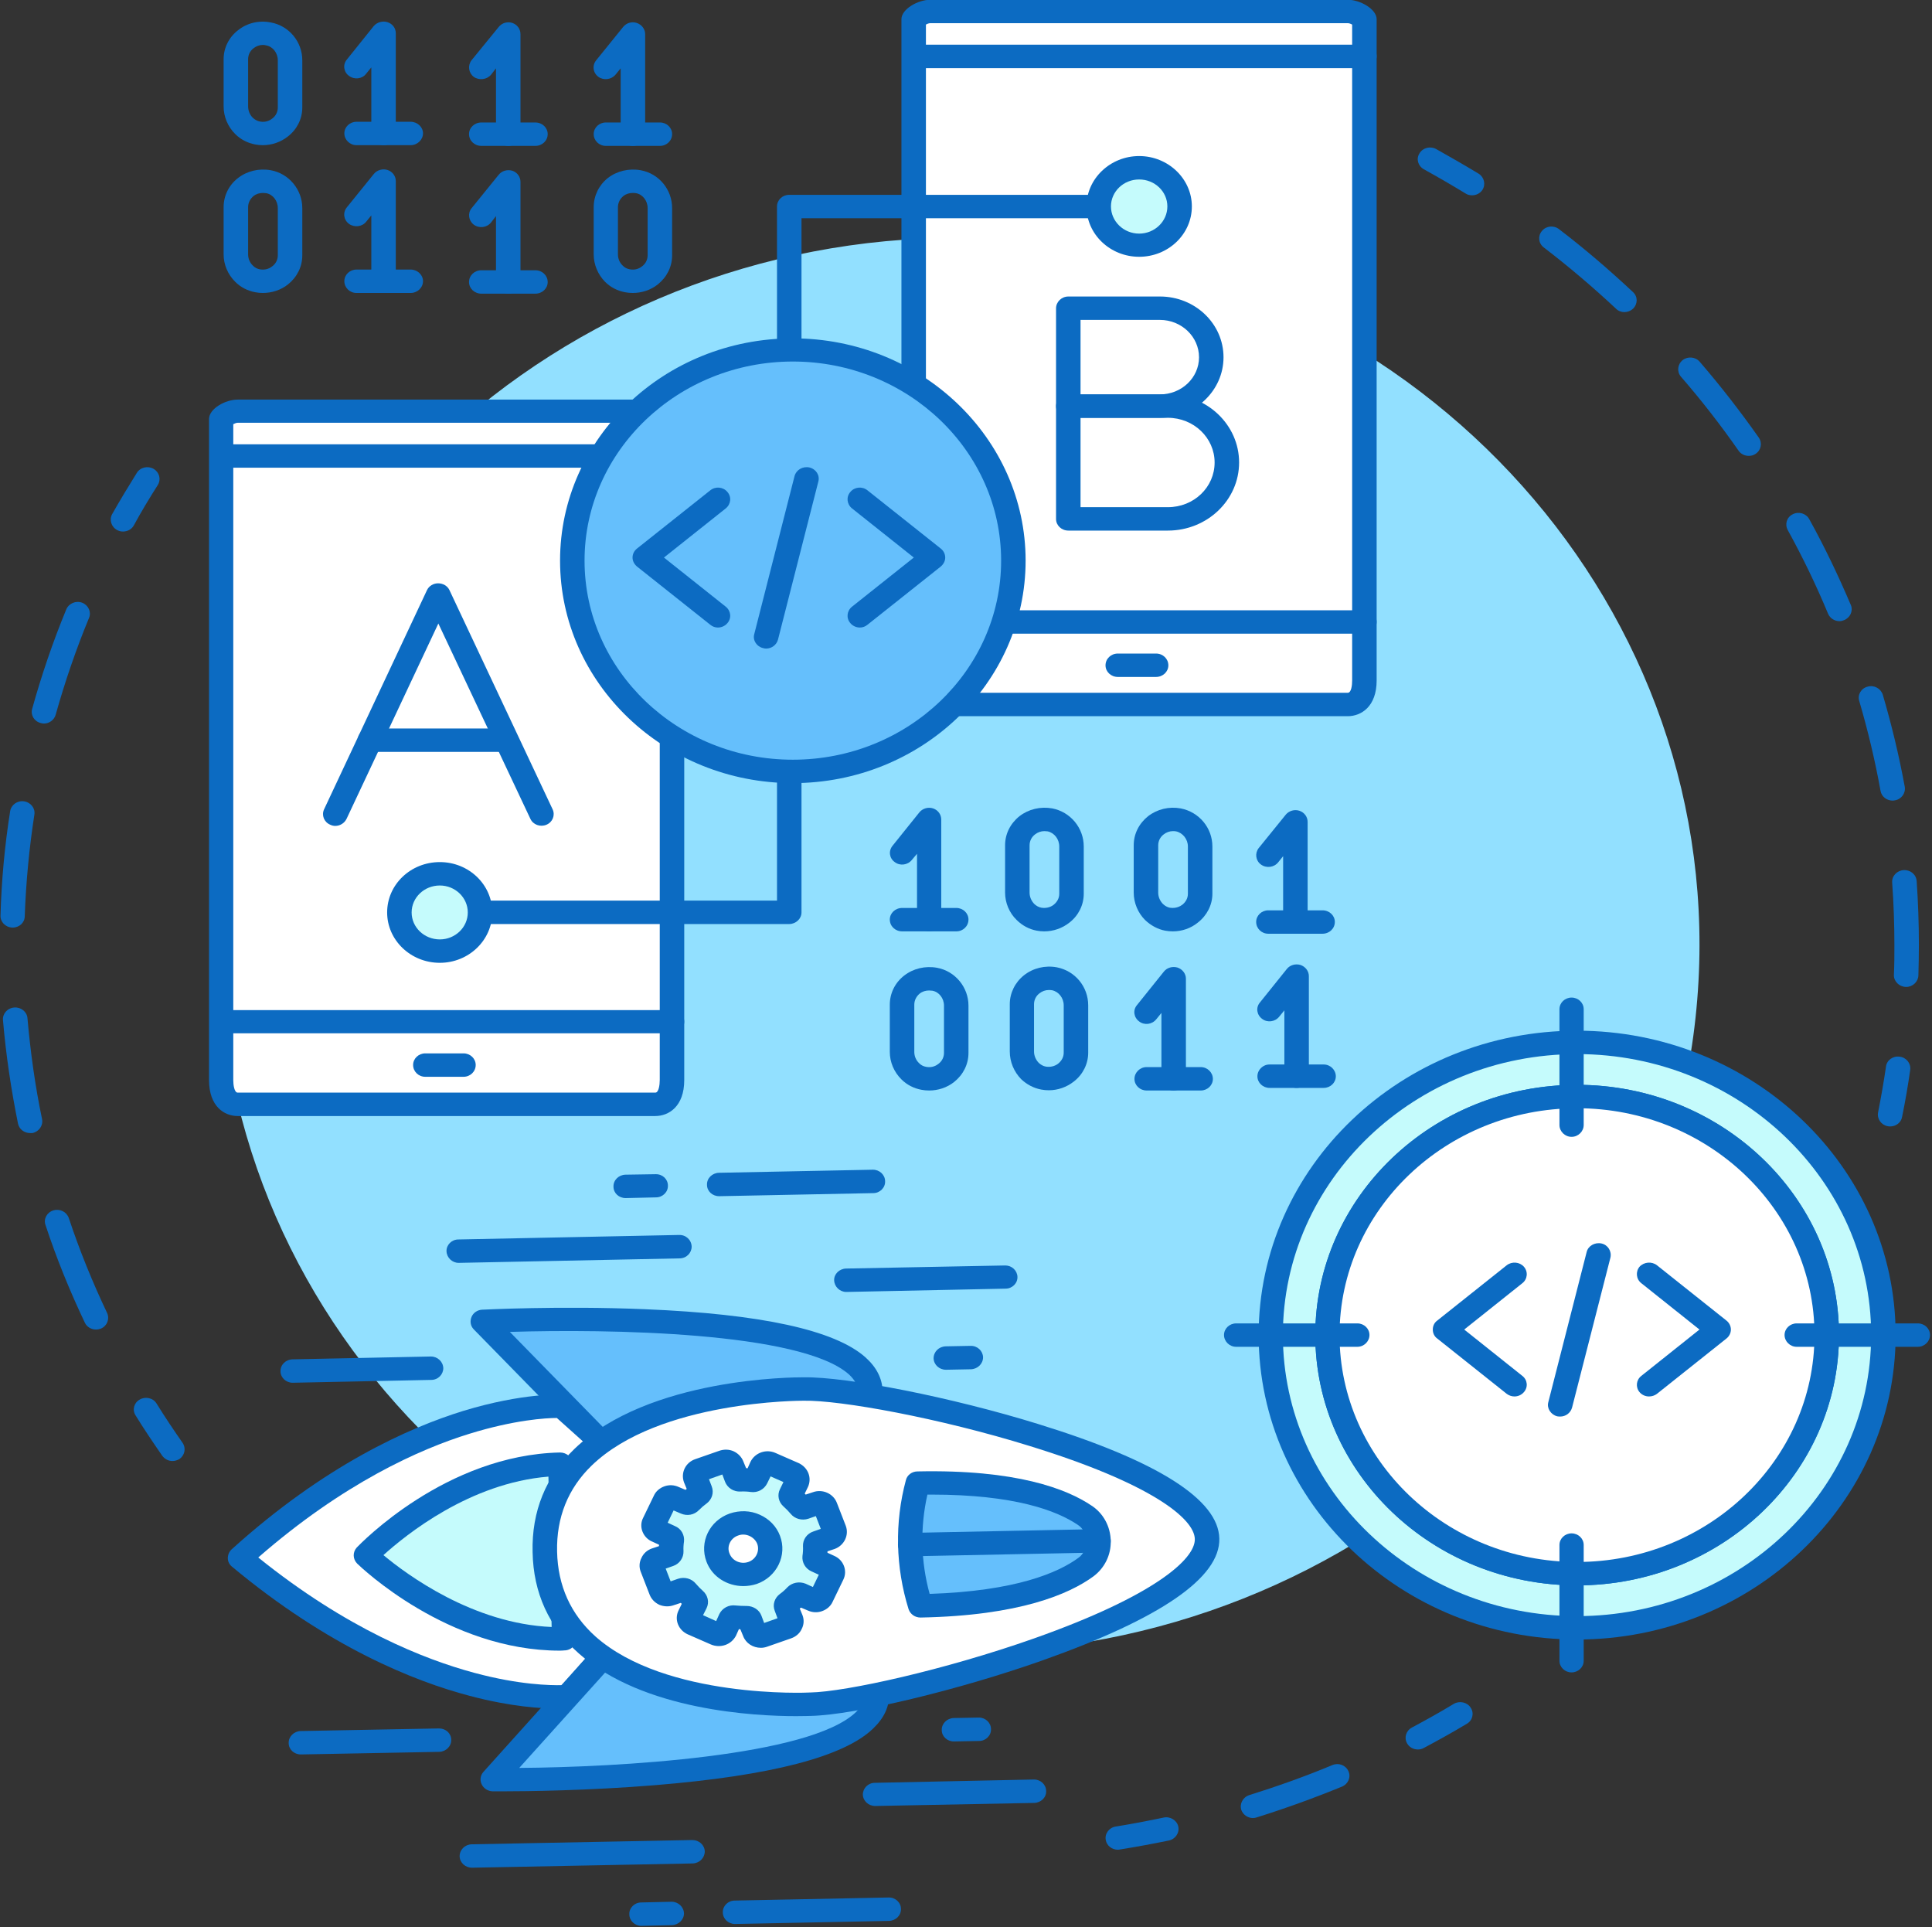 <svg width="721" height="719" viewBox="0 0 721 719" fill="none" xmlns="http://www.w3.org/2000/svg">
<rect x="0" y="0" width="721" height="719" fill="#333333" stroke="none"/>
<g clip-path="url(#clip0_303_907)">
<path d="M83.363 325.447C99.057 180.5 234.764 75.076 386.442 90.162C538.212 105.159 648.439 234.844 632.745 379.791C617.051 524.826 481.344 630.161 329.574 615.164C177.896 600.166 67.577 470.482 83.363 325.447V325.447Z" fill="#92E0FF"/>
<path d="M705.398 420.284C705.09 420.284 704.783 420.255 704.475 420.196C702.075 419.755 700.413 417.461 700.875 415.079C701.982 409.433 702.998 403.698 703.829 397.964C704.106 395.582 706.414 393.906 708.906 394.259C711.399 394.524 713.153 396.729 712.876 399.111C712.045 405.022 711.029 410.933 709.829 416.755C709.46 418.872 707.521 420.284 705.398 420.284V420.284Z" fill="#0C6BC2"/>
<path d="M711.399 368.234C711.337 368.234 711.276 368.234 711.214 368.234C708.722 368.146 706.691 366.116 706.783 363.734C706.968 360.029 706.968 356.324 706.968 352.619C706.968 344.855 706.691 337.004 706.137 329.328C705.952 326.858 707.891 324.829 710.383 324.653C712.876 324.476 715.091 326.241 715.276 328.711C715.83 336.651 716.107 344.679 716.107 352.619C716.107 356.412 716.015 360.206 715.922 363.999C715.83 366.293 713.799 368.234 711.399 368.234ZM706.321 298.716C704.106 298.716 702.167 297.216 701.798 295.099C699.767 283.806 697.09 272.602 693.858 261.575C693.12 259.281 694.505 256.811 696.997 256.193C699.398 255.488 701.89 256.899 702.629 259.193C705.952 270.485 708.722 282.042 710.845 293.599C711.214 295.981 709.552 298.275 707.06 298.628C706.814 298.686 706.567 298.716 706.321 298.716V298.716ZM686.473 231.756C684.627 231.756 682.965 230.697 682.226 229.021C677.795 218.347 672.718 207.848 667.179 197.791C665.979 195.586 666.809 192.939 669.025 191.88C671.241 190.733 674.01 191.527 675.21 193.733C680.934 204.055 686.104 214.906 690.72 225.757C691.643 227.963 690.443 230.521 688.135 231.403C687.581 231.638 687.027 231.756 686.473 231.756V231.756ZM652.593 170.09C651.115 170.09 649.638 169.384 648.807 168.149C642.161 158.621 634.96 149.358 627.298 140.536C625.728 138.683 626.005 135.948 627.944 134.36C629.882 132.861 632.744 133.125 634.314 134.978C642.161 144.065 649.546 153.592 656.378 163.297C657.762 165.326 657.208 168.061 655.085 169.384C654.347 169.913 653.423 170.09 652.593 170.09ZM606.157 116.451C605.049 116.451 603.849 116.01 603.018 115.128C594.432 107.1 585.385 99.425 576.061 92.279C574.123 90.779 573.846 88.044 575.415 86.192C576.984 84.251 579.846 83.986 581.785 85.486C591.386 92.808 600.618 100.748 609.388 108.953C611.234 110.629 611.234 113.364 609.48 115.128C608.557 116.01 607.357 116.451 606.157 116.451V116.451Z" fill="#0C6BC2"/>
<path d="M549.382 72.87C548.551 72.87 547.628 72.694 546.889 72.165C541.812 69.077 536.642 66.077 531.38 63.166C529.164 61.931 528.426 59.284 529.718 57.255C530.918 55.138 533.688 54.432 535.903 55.579C541.258 58.579 546.612 61.666 551.874 64.842C553.905 66.166 554.551 68.9 553.167 70.93C552.336 72.165 550.859 72.87 549.382 72.87V72.87Z" fill="#0C6BC2"/>
<path d="M417.183 690.151C414.967 690.151 413.029 688.652 412.659 686.534C412.198 684.152 413.952 681.859 416.352 681.506C422.353 680.535 428.353 679.388 434.262 678.153C436.662 677.624 439.155 679.124 439.709 681.418C440.262 683.799 438.693 686.181 436.2 686.711C430.2 687.946 424.015 689.093 417.922 690.063C417.675 690.122 417.429 690.151 417.183 690.151V690.151Z" fill="#0C6BC2"/>
<path d="M467.588 678.33C465.65 678.33 463.896 677.095 463.249 675.33C462.511 673.037 463.803 670.567 466.204 669.773C476.635 666.508 487.067 662.803 497.222 658.569C499.53 657.598 502.207 658.569 503.223 660.862C504.238 663.068 503.131 665.626 500.823 666.597C490.483 670.831 479.774 674.713 469.065 678.065C468.573 678.242 468.081 678.33 467.588 678.33Z" fill="#0C6BC2"/>
<path d="M529.165 652.746C527.503 652.746 525.933 651.952 525.103 650.452C523.902 648.335 524.733 645.688 526.949 644.542C532.211 641.718 537.473 638.807 542.551 635.719C544.674 634.484 547.536 635.102 548.828 637.131C550.213 639.16 549.567 641.895 547.443 643.13C542.181 646.306 536.735 649.305 531.288 652.217C530.642 652.57 529.903 652.746 529.165 652.746V652.746Z" fill="#0C6BC2"/>
<path d="M45.882 198.32C45.144 198.32 44.405 198.144 43.759 197.791C41.543 196.644 40.712 193.998 41.82 191.88C44.774 186.675 47.913 181.47 51.052 176.442C52.344 174.324 55.206 173.707 57.329 174.942C59.453 176.177 60.191 178.824 58.899 180.941C55.76 185.881 52.714 190.91 49.944 196.027C49.113 197.526 47.544 198.32 45.882 198.32V198.32Z" fill="#0C6BC2"/>
<path d="M35.82 496.066C34.066 496.066 32.404 495.095 31.666 493.507C26.034 481.686 21.049 469.423 16.987 457.072C16.156 454.778 17.541 452.308 19.941 451.602C22.341 450.897 24.834 452.132 25.665 454.425C29.635 466.423 34.527 478.421 39.974 489.89C40.99 492.096 39.974 494.742 37.666 495.713C37.051 495.948 36.435 496.066 35.82 496.066V496.066ZM11.263 422.754C9.048 422.754 7.201 421.343 6.74 419.313C4.155 406.61 2.216 393.553 1.108 380.584C0.924 378.203 2.77 376.085 5.355 375.909C7.848 375.732 10.063 377.497 10.248 379.879C11.356 392.494 13.11 405.198 15.695 417.549C16.156 419.931 14.587 422.225 12.094 422.754C11.787 422.754 11.51 422.754 11.263 422.754V422.754ZM4.709 346.09C4.647 346.09 4.617 346.09 4.617 346.09C2.032 346.002 0.093 343.973 0.185 341.591C0.555 328.534 1.755 315.478 3.786 302.685C4.155 300.304 6.463 298.627 8.955 298.98C11.448 299.333 13.202 301.539 12.833 303.921C10.894 316.448 9.694 329.152 9.232 341.856C9.232 344.238 7.201 346.09 4.709 346.09V346.09ZM16.433 269.956C16.002 269.956 15.602 269.897 15.233 269.779C12.741 269.162 11.356 266.78 12.002 264.486C15.51 251.87 19.757 239.431 24.742 227.345C25.665 225.139 28.342 223.992 30.65 224.875C32.958 225.757 34.158 228.315 33.235 230.521C28.342 242.342 24.188 254.517 20.772 266.691C20.218 268.632 18.372 269.956 16.433 269.956V269.956Z" fill="#0C6BC2"/>
<path d="M64.346 545.117C62.868 545.117 61.484 544.411 60.561 543.176C57.145 538.235 53.729 533.207 50.59 528.09C49.298 526.061 49.944 523.414 52.16 522.179C54.283 520.944 57.145 521.562 58.437 523.679C61.484 528.619 64.807 533.56 68.131 538.324C69.515 540.353 68.962 542.999 66.93 544.411C66.1 544.852 65.269 545.117 64.346 545.117V545.117Z" fill="#0C6BC2"/>
<path d="M702.814 498.095C702.814 558.438 651.67 607.312 588.524 607.312C525.379 607.312 474.235 558.438 474.235 498.095C474.235 437.752 525.379 388.877 588.524 388.877C651.67 388.877 702.814 437.752 702.814 498.095Z" fill="#C5FBFC"/>
<path fill-rule="evenodd" clip-rule="evenodd" d="M588.524 611.723C522.979 611.723 469.711 560.732 469.711 498.095C469.711 435.458 522.979 384.555 588.524 384.555C654.07 384.555 707.429 435.458 707.429 498.095C707.429 560.732 654.07 611.723 588.524 611.723V611.723ZM588.524 393.289C528.056 393.289 478.759 440.31 478.759 498.095C478.759 555.968 528.056 602.99 588.524 602.99C648.992 602.99 698.29 555.968 698.29 498.095C698.29 440.31 648.992 393.289 588.524 393.289V393.289Z" fill="#0C6BC2"/>
<path d="M681.673 498.095C681.673 547.234 639.945 587.11 588.524 587.11C537.104 587.11 495.376 547.234 495.376 498.095C495.376 448.956 537.104 409.08 588.524 409.08C639.945 409.08 681.673 448.956 681.673 498.095Z" fill="white"/>
<path fill-rule="evenodd" clip-rule="evenodd" d="M588.524 591.521C534.611 591.521 490.853 549.616 490.853 498.095C490.853 446.662 534.611 404.757 588.524 404.757C642.438 404.757 686.289 446.662 686.289 498.095C686.289 549.616 642.438 591.521 588.524 591.521ZM588.524 413.491C539.688 413.491 499.9 451.426 499.9 498.095C499.9 544.764 539.688 582.787 588.524 582.787C637.36 582.787 677.149 544.764 677.149 498.095C677.149 451.426 637.36 413.491 588.524 413.491V413.491Z" fill="#0C6BC2"/>
<path d="M681.673 498.095C681.673 547.234 639.945 587.11 588.524 587.11C537.104 587.11 495.376 547.234 495.376 498.095C495.376 448.956 537.104 409.08 588.524 409.08C639.945 409.08 681.673 448.956 681.673 498.095Z" fill="white"/>
<path fill-rule="evenodd" clip-rule="evenodd" d="M588.524 591.521C534.611 591.521 490.853 549.616 490.853 498.095C490.853 446.662 534.611 404.757 588.524 404.757C642.438 404.757 686.289 446.662 686.289 498.095C686.289 549.616 642.438 591.521 588.524 591.521ZM588.524 413.491C539.688 413.491 499.9 451.426 499.9 498.095C499.9 544.764 539.688 582.787 588.524 582.787C637.36 582.787 677.149 544.764 677.149 498.095C677.149 451.426 637.36 413.491 588.524 413.491V413.491Z" fill="#0C6BC2"/>
<path d="M506.546 502.506H461.311C458.818 502.506 456.787 500.477 456.787 498.095C456.787 495.713 458.818 493.772 461.311 493.772H506.546C509.039 493.772 511.07 495.713 511.07 498.095C511.07 500.477 509.039 502.506 506.546 502.506Z" fill="#0C6BC2"/>
<path d="M715.738 502.506H670.502C668.009 502.506 665.979 500.477 665.979 498.095C665.979 495.713 668.009 493.772 670.502 493.772H715.738C718.23 493.772 720.261 495.713 720.261 498.095C720.261 500.477 718.23 502.506 715.738 502.506Z" fill="#0C6BC2"/>
<path d="M586.493 623.986C584.001 623.986 581.97 622.045 581.97 619.663V576.435C581.97 574.053 584.001 572.112 586.493 572.112C588.986 572.112 591.017 574.053 591.017 576.435V619.663C591.017 622.045 588.986 623.986 586.493 623.986Z" fill="#0C6BC2"/>
<path d="M586.493 424.166C584.001 424.166 581.97 422.137 581.97 419.755V376.526C581.97 374.144 584.001 372.204 586.493 372.204C588.986 372.204 591.017 374.144 591.017 376.526V419.755C591.017 422.137 588.986 424.166 586.493 424.166Z" fill="#0C6BC2"/>
<path d="M615.389 475.422L641.33 496.066L615.389 516.709" fill="white"/>
<path d="M615.388 521.032C614.096 521.032 612.804 520.503 611.88 519.444C610.311 517.592 610.588 514.857 612.527 513.357L634.221 496.066L612.527 478.775C610.588 477.275 610.311 474.452 611.88 472.599C613.542 470.835 616.404 470.57 618.343 472.07L644.284 492.713C645.299 493.507 645.946 494.742 645.946 496.066C645.946 497.389 645.299 498.624 644.284 499.418L618.343 520.062C617.512 520.679 616.496 521.032 615.388 521.032V521.032Z" fill="#0C6BC2"/>
<path d="M565.168 516.709L539.227 496.066L565.168 475.422" fill="white"/>
<path d="M565.168 521.032C564.153 521.032 563.137 520.679 562.307 520.062L536.365 499.418C535.258 498.624 534.704 497.389 534.704 496.066C534.704 494.742 535.258 493.507 536.365 492.713L562.307 472.07C564.245 470.57 567.107 470.835 568.676 472.599C570.338 474.452 570.061 477.275 568.123 478.775L546.428 496.066L568.123 513.357C570.061 514.857 570.338 517.592 568.676 519.444C567.753 520.503 566.461 521.032 565.168 521.032V521.032Z" fill="#0C6BC2"/>
<path d="M582.247 524.209L596.556 468.188Z" fill="white"/>
<path d="M582.247 528.531C581.877 528.531 581.508 528.502 581.139 528.443C578.739 527.825 577.169 525.443 577.815 523.15L592.125 467.129C592.679 464.836 595.171 463.424 597.664 463.953C600.064 464.483 601.541 466.865 600.987 469.247L586.678 525.179C586.124 527.208 584.278 528.531 582.247 528.531V528.531Z" fill="#0C6BC2"/>
<path d="M143.184 54.167C140.6 54.167 138.569 52.139 138.569 49.757V25.143L136.63 27.525C135.153 29.466 132.291 29.819 130.26 28.319C128.229 26.907 127.86 24.084 129.429 22.232L139.492 9.704C140.692 8.293 142.815 7.675 144.661 8.293C146.508 8.91 147.708 10.498 147.708 12.439V49.757C147.708 52.139 145.677 54.167 143.184 54.167V54.167Z" fill="#0C6BC2"/>
<path d="M153.247 54.167H133.03C130.537 54.167 128.506 52.138 128.506 49.756C128.506 47.374 130.537 45.434 133.03 45.434H153.247C155.74 45.434 157.863 47.374 157.863 49.756C157.863 52.138 155.74 54.167 153.247 54.167Z" fill="#0C6BC2"/>
<path d="M189.713 54.432C187.22 54.432 185.097 52.491 185.097 50.021V25.496L183.251 27.878C181.681 29.73 178.819 30.083 176.788 28.672C174.85 27.172 174.48 24.437 175.958 22.496L186.112 10.057C187.313 8.557 189.344 7.94 191.19 8.557C193.036 9.175 194.236 10.851 194.236 12.704V50.021C194.236 52.491 192.205 54.432 189.713 54.432Z" fill="#0C6BC2"/>
<path d="M199.775 54.432H179.65C177.065 54.432 175.034 52.491 175.034 50.021C175.034 47.639 177.065 45.698 179.65 45.698H199.775C202.36 45.698 204.391 47.639 204.391 50.021C204.391 52.491 202.36 54.432 199.775 54.432Z" fill="#0C6BC2"/>
<path d="M236.149 54.432C233.656 54.432 231.625 52.491 231.625 50.021V25.496L229.687 27.878C228.117 29.73 225.255 30.083 223.317 28.672C221.286 27.172 220.916 24.437 222.486 22.496L232.548 10.057C233.748 8.557 235.779 7.94 237.626 8.557C239.472 9.175 240.765 10.851 240.765 12.704V50.021C240.765 52.491 238.734 54.432 236.149 54.432V54.432Z" fill="#0C6BC2"/>
<path d="M246.303 54.432H226.086C223.593 54.432 221.562 52.491 221.562 50.021C221.562 47.639 223.593 45.698 226.086 45.698H246.303C248.796 45.698 250.827 47.639 250.827 50.021C250.827 52.491 248.796 54.432 246.303 54.432Z" fill="#0C6BC2"/>
<path fill-rule="evenodd" clip-rule="evenodd" d="M98.041 54.167C97.118 54.167 96.195 54.079 95.272 53.903C92.41 53.373 89.825 52.05 87.794 50.021C85.025 47.286 83.455 43.581 83.455 39.699V22.055C83.455 17.908 85.394 13.938 88.809 11.292C92.225 8.557 96.656 7.498 101.088 8.381C107.827 9.616 112.812 15.527 112.812 22.496V40.14C112.812 44.286 110.873 48.256 107.458 50.903C104.78 53.02 101.457 54.167 98.041 54.167V54.167ZM98.134 16.762C96.841 16.762 95.641 17.203 94.626 17.997C93.333 18.967 92.594 20.467 92.594 22.055V39.699C92.594 41.287 93.241 42.875 94.349 43.934C95.087 44.639 96.01 45.169 97.026 45.345C99.241 45.786 100.903 44.816 101.642 44.198C102.934 43.228 103.673 41.728 103.673 40.14V22.496C103.673 19.761 101.826 17.379 99.334 16.938C98.903 16.82 98.503 16.762 98.134 16.762V16.762Z" fill="#0C6BC2"/>
<path d="M143.184 109.306C140.6 109.306 138.569 107.365 138.569 104.895V80.369L136.63 82.751C135.153 84.604 132.291 84.957 130.26 83.545C128.229 82.045 127.86 79.311 129.429 77.37L139.492 64.93C140.692 63.431 142.815 62.813 144.661 63.431C146.508 64.048 147.708 65.725 147.708 67.577V104.895C147.708 107.365 145.677 109.306 143.184 109.306V109.306Z" fill="#0C6BC2"/>
<path d="M153.247 109.306H133.03C130.537 109.306 128.506 107.365 128.506 104.895C128.506 102.513 130.537 100.572 133.03 100.572H153.247C155.74 100.572 157.863 102.513 157.863 104.895C157.863 107.365 155.74 109.306 153.247 109.306Z" fill="#0C6BC2"/>
<path d="M189.713 109.57C187.22 109.57 185.097 107.629 185.097 105.248V80.634L183.251 83.016C181.681 84.957 178.819 85.31 176.788 83.81C174.85 82.31 174.48 79.575 175.958 77.723L186.112 65.195C187.313 63.696 189.344 63.166 191.19 63.696C193.036 64.313 194.236 65.989 194.236 67.842V105.248C194.236 107.629 192.205 109.57 189.713 109.57V109.57Z" fill="#0C6BC2"/>
<path d="M199.775 109.57H179.65C177.065 109.57 175.034 107.629 175.034 105.247C175.034 102.777 177.065 100.836 179.65 100.836H199.775C202.36 100.836 204.391 102.777 204.391 105.247C204.391 107.629 202.36 109.57 199.775 109.57Z" fill="#0C6BC2"/>
<path fill-rule="evenodd" clip-rule="evenodd" d="M98.041 109.306C97.118 109.306 96.195 109.218 95.272 109.041C92.41 108.512 89.825 107.188 87.794 105.159C85.025 102.425 83.455 98.719 83.455 94.926V77.282C83.455 73.047 85.394 69.077 88.809 66.43C92.225 63.784 96.656 62.725 101.088 63.519C107.827 64.754 112.812 70.753 112.812 77.634V95.279C112.812 99.513 110.873 103.395 107.458 106.13C104.78 108.247 101.457 109.306 98.041 109.306ZM98.134 71.988C96.841 71.988 95.641 72.341 94.626 73.135C93.333 74.194 92.594 75.694 92.594 77.282V94.926C92.594 96.514 93.241 98.013 94.349 99.072C95.087 99.866 96.01 100.307 96.933 100.484C99.241 100.925 100.903 99.954 101.642 99.337C102.934 98.366 103.673 96.867 103.673 95.279V77.634C103.673 74.9 101.826 72.518 99.334 72.076C98.903 72.018 98.503 71.988 98.134 71.988V71.988Z" fill="#0C6BC2"/>
<path fill-rule="evenodd" clip-rule="evenodd" d="M236.148 109.306C235.163 109.306 234.21 109.218 233.286 109.041C230.424 108.512 227.84 107.188 225.809 105.159C223.131 102.425 221.562 98.719 221.562 94.926V77.282C221.562 73.047 223.501 69.077 226.824 66.43C230.24 63.784 234.763 62.725 239.102 63.519C245.934 64.754 250.827 70.753 250.827 77.634V95.279C250.827 99.513 248.888 103.395 245.472 106.13C242.795 108.247 239.472 109.306 236.148 109.306V109.306ZM236.148 71.988C234.856 71.988 233.656 72.341 232.64 73.135C231.348 74.194 230.609 75.694 230.609 77.282V94.926C230.609 96.514 231.255 98.013 232.363 99.072C233.102 99.866 234.025 100.307 235.04 100.484C237.256 100.925 238.918 99.954 239.656 99.337C240.949 98.366 241.687 96.867 241.687 95.279V77.634C241.687 74.9 239.841 72.518 237.348 72.076C236.979 72.018 236.579 71.988 236.148 71.988V71.988Z" fill="#0C6BC2"/>
<path d="M437.954 406.875C435.462 406.875 433.431 404.934 433.431 402.552V377.938L431.492 380.32C429.923 382.261 427.061 382.614 425.122 381.114C423.091 379.614 422.722 376.879 424.291 375.027L434.354 362.499C435.554 361 437.585 360.47 439.431 361C441.278 361.617 442.57 363.293 442.57 365.146V402.552C442.57 404.934 440.539 406.875 437.954 406.875Z" fill="#0C6BC2"/>
<path d="M448.11 406.875H427.892C425.4 406.875 423.369 404.934 423.369 402.552C423.369 400.17 425.4 398.141 427.892 398.141H448.11C450.602 398.141 452.633 400.17 452.633 402.552C452.633 404.934 450.602 406.875 448.11 406.875Z" fill="#0C6BC2"/>
<path d="M483.467 348.384C480.882 348.384 478.851 346.443 478.851 343.973V319.447L477.005 321.741C475.435 323.682 472.573 324.035 470.542 322.535C468.604 321.124 468.234 318.389 469.711 316.448L479.866 303.921C481.067 302.509 483.098 301.891 484.944 302.509C486.79 303.127 487.99 304.803 487.99 306.655V343.973C487.99 346.443 485.959 348.384 483.467 348.384Z" fill="#0C6BC2"/>
<path d="M493.529 348.384H473.312C470.819 348.384 468.788 346.443 468.788 343.973C468.788 341.591 470.819 339.65 473.312 339.65H493.529C496.114 339.65 498.145 341.591 498.145 343.973C498.145 346.443 496.114 348.384 493.529 348.384Z" fill="#0C6BC2"/>
<path d="M483.836 405.904C481.344 405.904 479.313 403.963 479.313 401.582V376.968L477.374 379.35C475.805 381.291 472.943 381.644 471.004 380.144C468.973 378.644 468.604 375.909 470.173 374.057L480.236 361.529C481.436 360.029 483.467 359.5 485.313 360.029C487.16 360.647 488.452 362.323 488.452 364.176V401.582C488.452 403.963 486.421 405.904 483.836 405.904Z" fill="#0C6BC2"/>
<path d="M493.991 405.904H473.773C471.281 405.904 469.25 403.963 469.25 401.581C469.25 399.199 471.281 397.17 473.773 397.17H493.991C496.483 397.17 498.514 399.199 498.514 401.581C498.514 403.963 496.483 405.904 493.991 405.904Z" fill="#0C6BC2"/>
<path d="M346.745 347.502C344.252 347.502 342.221 345.561 342.221 343.091V318.566L340.283 320.859C338.713 322.8 335.851 323.153 333.913 321.653C331.882 320.242 331.513 317.507 333.082 315.566L343.145 303.039C344.345 301.627 346.376 301.01 348.222 301.627C350.068 302.245 351.268 303.921 351.268 305.774V343.091C351.268 345.561 349.238 347.502 346.745 347.502V347.502Z" fill="#0C6BC2"/>
<path d="M356.9 347.502H336.682C334.097 347.502 332.066 345.561 332.066 343.091C332.066 340.709 334.097 338.768 336.682 338.768H356.9C359.392 338.768 361.423 340.709 361.423 343.091C361.423 345.561 359.392 347.502 356.9 347.502Z" fill="#0C6BC2"/>
<path fill-rule="evenodd" clip-rule="evenodd" d="M389.672 347.502C388.749 347.502 387.826 347.414 386.903 347.238C384.041 346.708 381.456 345.297 379.425 343.268C376.655 340.621 375.086 336.828 375.086 333.034V315.39C375.086 311.155 377.025 307.274 380.44 304.539C383.856 301.892 388.287 300.834 392.719 301.628C399.458 302.951 404.443 308.862 404.443 315.831V333.475C404.443 337.622 402.504 341.592 399.088 344.238C396.411 346.355 393.088 347.502 389.672 347.502V347.502ZM389.764 310.097C388.472 310.097 387.272 310.538 386.256 311.332C384.964 312.302 384.225 313.802 384.225 315.39V333.034C384.225 334.622 384.872 336.122 385.979 337.269C386.718 337.974 387.641 338.504 388.657 338.68C390.872 339.033 392.534 338.151 393.273 337.533C394.565 336.475 395.304 335.063 395.304 333.475V315.831C395.304 313.096 393.457 310.714 390.965 310.185C390.534 310.126 390.134 310.097 389.764 310.097V310.097Z" fill="#0C6BC2"/>
<path fill-rule="evenodd" clip-rule="evenodd" d="M437.677 347.502C436.754 347.502 435.8 347.414 434.815 347.238C432.046 346.708 429.461 345.297 427.337 343.268C424.66 340.621 423.091 336.828 423.091 333.034V315.39C423.091 311.155 425.03 307.274 428.445 304.539C431.861 301.892 436.292 300.834 440.631 301.628C447.463 302.951 452.448 308.862 452.448 315.831V333.475C452.448 337.622 450.417 341.592 447.001 344.238C444.416 346.355 441.093 347.502 437.677 347.502V347.502ZM437.769 310.097C436.477 310.097 435.277 310.538 434.261 311.332C432.969 312.302 432.23 313.802 432.23 315.39V333.034C432.23 334.622 432.877 336.122 433.984 337.269C434.723 337.974 435.646 338.504 436.569 338.68C438.877 339.033 440.447 338.151 441.277 337.533C442.57 336.475 443.308 335.063 443.308 333.475V315.831C443.308 313.096 441.37 310.714 438.877 310.185C438.508 310.126 438.139 310.097 437.769 310.097Z" fill="#0C6BC2"/>
<path fill-rule="evenodd" clip-rule="evenodd" d="M346.745 406.875C345.76 406.875 344.806 406.786 343.883 406.61C341.021 406.081 338.436 404.757 336.405 402.728C333.636 399.993 332.066 396.288 332.066 392.495V374.85C332.066 370.616 334.005 366.646 337.421 363.999C340.837 361.353 345.268 360.294 349.699 361.088C356.438 362.323 361.423 368.322 361.423 375.203V392.847C361.423 397.082 359.485 400.964 356.069 403.699C353.392 405.816 350.068 406.875 346.745 406.875V406.875ZM346.745 369.557C345.452 369.557 344.252 369.91 343.237 370.704C341.944 371.763 341.206 373.262 341.206 374.85V392.495C341.206 394.083 341.852 395.582 342.96 396.641C343.698 397.435 344.622 397.876 345.637 398.053C347.853 398.494 349.514 397.523 350.253 396.906C351.545 395.935 352.284 394.435 352.284 392.847V375.203C352.284 372.468 350.438 370.086 347.945 369.645C347.514 369.587 347.114 369.557 346.745 369.557V369.557Z" fill="#0C6BC2"/>
<path fill-rule="evenodd" clip-rule="evenodd" d="M391.426 406.786C390.442 406.786 389.488 406.698 388.565 406.521C385.703 405.992 383.118 404.581 381.087 402.64C378.41 399.905 376.84 396.2 376.84 392.318V374.674C376.84 370.527 378.779 366.557 382.102 363.911C385.518 361.176 390.042 360.117 394.381 360.911C401.212 362.235 406.105 368.145 406.105 375.115V392.759C406.105 396.905 404.166 400.875 400.751 403.522C398.073 405.639 394.75 406.786 391.426 406.786V406.786ZM391.426 369.38C390.134 369.38 388.934 369.822 387.918 370.616C386.626 371.586 385.887 373.086 385.887 374.674V392.318C385.887 393.906 386.534 395.406 387.641 396.553C388.38 397.258 389.303 397.788 390.319 397.964C392.534 398.317 394.196 397.435 394.935 396.817C396.227 395.759 396.966 394.347 396.966 392.759V375.115C396.966 372.38 395.119 369.998 392.627 369.469C392.257 369.41 391.857 369.38 391.426 369.38V369.38Z" fill="#0C6BC2"/>
<path d="M502.946 262.898H347.206C343.79 262.898 340.928 260.251 340.928 253.899V7.146C340.928 6.969 343.79 4.234 347.206 4.234H502.946C506.454 4.234 509.223 6.969 509.223 7.146V253.899C509.223 260.251 506.454 262.898 502.946 262.898Z" fill="white"/>
<path fill-rule="evenodd" clip-rule="evenodd" d="M502.946 267.221H347.206C342.221 267.221 336.405 263.692 336.405 253.899V7.146C336.405 3.44 342.498 -0.088 347.206 -0.088H502.946C507.654 -0.088 513.747 3.44 513.747 7.146V253.899C513.747 263.692 507.931 267.221 502.946 267.221ZM345.544 9.175V253.899C345.544 255.576 345.914 258.487 347.206 258.487H502.946C504.33 258.487 504.607 255.576 504.607 253.899V9.175C504.146 8.91 503.5 8.645 502.946 8.645H347.206C346.652 8.645 346.006 8.91 345.544 9.175Z" fill="#0C6BC2"/>
<path d="M509.224 25.408H342.59C340.006 25.408 337.975 23.379 337.975 20.997C337.975 18.615 340.006 16.674 342.59 16.674H509.224C511.716 16.674 513.747 18.615 513.747 20.997C513.747 23.379 511.716 25.408 509.224 25.408V25.408Z" fill="#0C6BC2"/>
<path d="M509.224 236.432H342.59C340.006 236.432 337.975 234.491 337.975 232.021C337.975 229.639 340.006 227.698 342.59 227.698H509.224C511.716 227.698 513.747 229.639 513.747 232.021C513.747 234.491 511.716 236.432 509.224 236.432Z" fill="#0C6BC2"/>
<path d="M431.4 252.576H417.183C414.598 252.576 412.567 250.635 412.567 248.253C412.567 245.783 414.598 243.842 417.183 243.842H431.4C433.985 243.842 436.016 245.783 436.016 248.253C436.016 250.635 433.985 252.576 431.4 252.576Z" fill="#0C6BC2"/>
<path d="M244.549 411.991H88.717C85.301 411.991 82.532 409.345 82.532 402.993V156.327C82.532 156.063 85.301 153.416 88.717 153.416H244.549C247.965 153.416 250.734 156.063 250.734 156.327V402.993C250.734 409.345 247.965 411.991 244.549 411.991Z" fill="white"/>
<path fill-rule="evenodd" clip-rule="evenodd" d="M244.549 416.402H88.717C83.732 416.402 78.008 412.874 78.008 402.993V156.327C78.008 152.534 84.009 149.093 88.717 149.093H244.549C249.257 149.093 255.35 152.534 255.35 156.327V402.993C255.35 412.874 249.534 416.402 244.549 416.402ZM87.055 158.268V402.993C87.055 404.757 87.425 407.669 88.717 407.669H244.549C245.842 407.669 246.211 404.757 246.211 402.993V158.268C245.657 158.004 245.103 157.739 244.549 157.739H88.717C88.163 157.739 87.609 158.004 87.055 158.268V158.268Z" fill="#0C6BC2"/>
<path d="M250.734 174.501H84.101C81.609 174.501 79.578 172.56 79.578 170.178C79.578 167.708 81.609 165.767 84.101 165.767H250.734C253.319 165.767 255.35 167.708 255.35 170.178C255.35 172.56 253.319 174.501 250.734 174.501Z" fill="#0C6BC2"/>
<path d="M250.734 385.526H84.101C81.609 385.526 79.578 383.585 79.578 381.203C79.578 378.821 81.609 376.88 84.101 376.88H250.734C253.319 376.88 255.35 378.821 255.35 381.203C255.35 383.585 253.319 385.526 250.734 385.526Z" fill="#0C6BC2"/>
<path d="M173.003 401.758H158.693C156.201 401.758 154.17 399.817 154.17 397.347C154.17 394.965 156.201 393.024 158.693 393.024H173.003C175.495 393.024 177.526 394.965 177.526 397.347C177.526 399.817 175.495 401.758 173.003 401.758Z" fill="#0C6BC2"/>
<path d="M294.493 344.767H179.188C176.603 344.767 174.572 342.826 174.572 340.444C174.572 338.062 176.603 336.033 179.188 336.033H289.969V77.017C289.969 74.635 292 72.694 294.493 72.694H410.074C412.567 72.694 414.598 74.635 414.598 77.017C414.598 79.487 412.567 81.428 410.074 81.428H299.109V340.444C299.109 342.826 296.985 344.767 294.493 344.767Z" fill="#0C6BC2"/>
<path d="M425.122 62.637C433.431 62.637 440.17 69.077 440.17 77.017C440.17 85.045 433.431 91.485 425.122 91.485C416.814 91.485 410.075 85.045 410.075 77.017C410.075 69.077 416.814 62.637 425.122 62.637V62.637Z" fill="#C5FBFC"/>
<path fill-rule="evenodd" clip-rule="evenodd" d="M425.123 95.808C414.321 95.808 405.459 87.427 405.459 77.017C405.459 66.695 414.321 58.226 425.123 58.226C435.924 58.226 444.786 66.695 444.786 77.017C444.786 87.427 435.924 95.808 425.123 95.808ZM425.123 66.96C419.307 66.96 414.598 71.459 414.598 77.017C414.598 82.575 419.307 87.162 425.123 87.162C430.939 87.162 435.647 82.575 435.647 77.017C435.647 71.459 430.939 66.96 425.123 66.96Z" fill="#0C6BC2"/>
<path d="M164.14 354.824C155.739 354.824 149 348.384 149 340.444C149 332.504 155.739 325.976 164.14 325.976C172.449 325.976 179.188 332.504 179.188 340.444C179.188 348.384 172.449 354.824 164.14 354.824Z" fill="#C5FBFC"/>
<path fill-rule="evenodd" clip-rule="evenodd" d="M164.14 359.235C153.247 359.235 144.477 350.766 144.477 340.444C144.477 330.034 153.247 321.653 164.14 321.653C174.941 321.653 183.712 330.034 183.712 340.444C183.712 350.766 174.941 359.235 164.14 359.235ZM164.14 330.387C158.324 330.387 153.616 334.886 153.616 340.444C153.616 346.002 158.324 350.502 164.14 350.502C169.864 350.502 174.572 346.002 174.572 340.444C174.572 334.886 169.864 330.387 164.14 330.387Z" fill="#0C6BC2"/>
<path d="M295.878 287.865C250.457 287.865 213.53 252.665 213.53 209.172C213.53 165.767 250.457 130.567 295.878 130.567C341.298 130.567 378.132 165.767 378.132 209.172C378.132 252.665 341.298 287.865 295.878 287.865Z" fill="#65BFFC"/>
<path fill-rule="evenodd" clip-rule="evenodd" d="M295.878 292.188C247.965 292.188 209.007 254.958 209.007 209.172C209.007 163.473 247.965 126.244 295.878 126.244C343.79 126.244 382.748 163.473 382.748 209.172C382.748 254.958 343.79 292.188 295.878 292.188ZM295.878 134.89C253.042 134.89 218.146 168.237 218.146 209.172C218.146 250.194 253.042 283.454 295.878 283.454C338.713 283.454 373.609 250.194 373.609 209.172C373.609 168.237 338.713 134.89 295.878 134.89Z" fill="#0C6BC2"/>
<path d="M320.896 234.139C319.511 234.139 318.219 233.521 317.388 232.551C315.726 230.698 316.003 227.963 317.942 226.375L341.021 208.025L317.942 189.675C316.003 188.087 315.726 185.352 317.388 183.5C318.957 181.647 321.819 181.382 323.758 182.97L351.084 204.673C352.099 205.467 352.746 206.702 352.746 208.025C352.746 209.348 352.099 210.495 351.084 211.378L323.758 233.08C322.927 233.786 321.912 234.139 320.896 234.139V234.139Z" fill="#0C6BC2"/>
<path d="M267.906 234.139C266.89 234.139 265.875 233.786 265.044 233.08L237.718 211.378C236.702 210.495 236.056 209.348 236.056 208.025C236.056 206.702 236.702 205.467 237.718 204.673L265.044 182.97C266.983 181.382 269.844 181.647 271.414 183.5C273.075 185.352 272.798 188.087 270.86 189.675L247.78 208.025L270.86 226.375C272.798 227.963 273.075 230.698 271.414 232.551C270.583 233.521 269.29 234.139 267.906 234.139V234.139Z" fill="#0C6BC2"/>
<path d="M285.907 241.99C285.538 241.99 285.169 241.931 284.799 241.814C282.399 241.284 280.83 238.902 281.476 236.609L296.524 177.589C297.17 175.295 299.57 173.884 302.063 174.413C304.555 175.03 306.033 177.324 305.386 179.706L290.339 238.638C289.785 240.667 287.938 241.99 285.907 241.99V241.99Z" fill="#0C6BC2"/>
<path d="M125.09 308.156C124.475 308.156 123.86 308.009 123.244 307.715C120.936 306.744 119.921 304.186 120.936 301.98L159.34 220.2C160.079 218.612 161.741 217.641 163.495 217.641C165.341 217.641 167.003 218.612 167.741 220.2L206.238 301.98C207.253 304.186 206.238 306.744 203.93 307.715C201.622 308.685 198.945 307.715 197.929 305.509L163.587 232.639L129.337 305.509C128.506 307.185 126.845 308.156 125.09 308.156V308.156Z" fill="#0C6BC2"/>
<path d="M187.312 280.542H138.107C135.615 280.542 133.491 278.513 133.491 276.131C133.491 273.749 135.615 271.809 138.107 271.809H187.312C189.805 271.809 191.836 273.749 191.836 276.131C191.836 278.513 189.805 280.542 187.312 280.542V280.542Z" fill="#0C6BC2"/>
<path fill-rule="evenodd" clip-rule="evenodd" d="M432.877 155.886H398.719C396.135 155.886 394.104 153.945 394.104 151.563V115.04C394.104 112.658 396.135 110.629 398.719 110.629H432.877C445.986 110.629 456.603 120.774 456.603 133.302C456.603 145.741 445.986 155.886 432.877 155.886V155.886ZM403.243 147.152H432.877C440.909 147.152 447.463 140.977 447.463 133.302C447.463 125.626 440.909 119.363 432.877 119.363H403.243V147.152Z" fill="#0C6BC2"/>
<path fill-rule="evenodd" clip-rule="evenodd" d="M435.831 197.968H398.719C396.135 197.968 394.104 196.027 394.104 193.645V151.563C394.104 149.093 396.135 147.152 398.719 147.152H435.831C450.51 147.152 462.418 158.533 462.418 172.56C462.418 186.587 450.51 197.968 435.831 197.968V197.968ZM403.243 189.234H435.831C445.524 189.234 453.279 181.823 453.279 172.56C453.279 163.385 445.524 155.886 435.831 155.886H403.243V189.234Z" fill="#0C6BC2"/>
<path d="M211.961 632.985C176.019 636.572 135.214 619.34 89.548 581.287C133.553 541.47 173.588 522.62 209.653 524.738L222.762 536.559L224.516 618.781L211.961 632.985Z" fill="white"/>
<path fill-rule="evenodd" clip-rule="evenodd" d="M208.176 637.484C202.268 637.484 190.82 636.866 175.219 632.72C154.724 627.338 122.598 614.546 86.594 584.551C85.578 583.757 85.024 582.61 85.024 581.375C85.024 580.14 85.486 578.993 86.409 578.111C121.121 546.705 152.601 532.677 172.911 526.414C195.252 519.621 209.284 520.327 209.93 520.327C210.946 520.415 211.961 520.856 212.792 521.562L225.901 533.383C226.732 534.177 227.286 535.236 227.286 536.471L229.132 618.693C229.132 619.751 228.763 620.722 228.024 621.604L215.469 635.808C214.731 636.69 213.623 637.219 212.423 637.396C212.238 637.396 210.761 637.484 208.176 637.484V637.484ZM96.379 581.111C129.337 607.665 158.325 619.134 177.065 624.162C193.774 628.662 205.499 628.838 209.745 628.75L219.9 617.193L218.239 538.412L207.807 529.06C203.745 529.06 191.928 529.766 175.126 534.971C156.571 540.706 128.137 553.409 96.379 581.111V581.111Z" fill="#0C6BC2"/>
<path d="M210.484 611.459C183.096 611.988 158.448 601.607 136.538 580.317C157.463 558.203 181.65 546.881 209.099 546.352L210.484 611.459Z" fill="#C5FBFC"/>
<path fill-rule="evenodd" clip-rule="evenodd" d="M208.914 615.87C167.094 615.87 134.691 584.728 133.306 583.404C131.644 581.728 131.552 579.17 133.122 577.405C134.506 575.994 166.356 542.823 209.007 541.94C210.207 541.94 211.407 542.382 212.238 543.176C213.161 543.97 213.622 545.116 213.622 546.263L215.1 611.37C215.1 613.752 213.161 615.781 210.576 615.781C210.022 615.84 209.468 615.87 208.914 615.87ZM143.092 580.228C151.77 587.462 176.511 605.812 205.868 607.047L204.668 550.939C175.311 553.321 151.493 572.641 143.092 580.228Z" fill="#0C6BC2"/>
<path d="M327.266 632.014C327.758 654.54 279.969 665.185 183.897 663.95L224.517 618.781L222.762 536.559L180.204 492.978C276.091 487.92 324.281 496.683 324.773 519.268" fill="#65BFFC"/>
<path d="M187.497 668.361C185.189 668.361 183.897 668.361 183.804 668.361C182.05 668.273 180.481 667.302 179.742 665.714C179.004 664.215 179.281 662.362 180.389 661.127L219.901 617.193L218.239 538.324L176.788 495.978C175.588 494.742 175.311 492.978 175.957 491.39C176.604 489.802 178.173 488.743 179.927 488.655C180.204 488.655 209.007 487.155 240.672 488.479C283.877 490.243 311.48 496.242 322.927 506.388C327.081 510.093 329.297 514.327 329.389 519.18C329.389 521.562 327.451 523.502 324.866 523.591C322.373 523.679 320.25 521.738 320.25 519.356C320.157 516.974 319.05 514.857 316.742 512.739C298.74 496.86 226.732 495.801 190.267 496.948L226.086 533.56C226.824 534.354 227.286 535.324 227.286 536.471L229.132 618.693C229.132 619.751 228.763 620.81 228.025 621.604L193.775 659.627C230.332 659.363 302.248 655.393 319.419 638.807C321.727 636.602 322.742 634.396 322.742 632.102C322.65 629.632 324.681 627.691 327.174 627.603C327.174 627.603 327.204 627.603 327.266 627.603C329.758 627.603 331.789 629.544 331.789 631.926C331.974 636.69 329.943 641.013 325.881 644.894C314.988 655.481 287.569 662.538 244.457 666.067C219.624 668.096 196.267 668.361 187.497 668.361V668.361Z" fill="#0C6BC2"/>
<path d="M203.283 578.993C202.421 537.882 234.609 517.65 299.847 518.297C328.927 517.68 449.863 545.91 450.509 574.141C451.063 602.372 331.42 635.278 302.432 635.896C237.256 639.13 204.206 620.163 203.283 578.993V578.993Z" fill="white"/>
<path fill-rule="evenodd" clip-rule="evenodd" d="M297.078 640.307C281.937 640.307 240.025 638.278 216.023 616.928C204.852 607.048 199.036 594.344 198.759 579.082C198.39 563.908 203.652 550.939 214.361 540.617C242.056 513.886 296.616 513.886 299.847 513.886C316.187 513.622 355.33 521.385 387.272 531.266C431.954 545.028 454.756 559.497 455.033 574.053C455.402 588.61 433.154 603.872 389.118 619.487C357.73 630.603 318.957 639.866 302.617 640.219C302.063 640.219 300.124 640.307 297.078 640.307V640.307ZM207.899 578.905C208.176 591.697 212.976 602.284 222.208 610.577C248.426 633.867 301.601 631.573 302.155 631.485C302.217 631.485 302.278 631.485 302.34 631.485C315.818 631.22 352.745 623.016 385.979 611.282C430.384 595.579 446.078 581.817 445.893 574.23C445.709 566.554 429.553 553.498 384.41 539.559C350.622 529.06 313.51 522.356 299.939 522.62C299.878 522.62 299.847 522.62 299.847 522.62C299.293 522.62 246.026 522.444 220.823 546.793C211.961 555.35 207.622 566.201 207.899 578.905V578.905Z" fill="#0C6BC2"/>
<path d="M342.498 553.321C377.763 552.616 395.765 559.232 404.812 565.319C411.551 569.819 411.736 579.964 405.274 584.728C396.411 591.168 378.686 598.491 343.513 599.196C338.805 584.287 338.436 568.319 342.498 553.321Z" fill="#65BFFC"/>
<path fill-rule="evenodd" clip-rule="evenodd" d="M343.513 603.519C341.482 603.519 339.728 602.284 339.082 600.431C334.189 584.728 333.82 568.054 338.067 552.263C338.528 550.322 340.375 548.998 342.406 548.998C379.24 548.204 398.165 555.527 407.397 561.79C411.736 564.613 414.413 569.554 414.506 574.847C414.69 580.14 412.198 585.081 408.043 588.168C398.996 594.785 380.44 602.813 343.606 603.519C343.544 603.519 343.513 603.519 343.513 603.519V603.519ZM346.098 557.644C343.329 569.907 343.606 582.61 346.929 594.697C378.963 593.638 394.842 586.845 402.504 581.199C404.351 579.876 405.458 577.494 405.366 575.023C405.366 572.465 404.166 570.171 402.227 568.936C394.38 563.643 378.686 557.644 347.575 557.644C347.083 557.644 346.591 557.644 346.098 557.644V557.644Z" fill="#0C6BC2"/>
<path d="M409.982 574.936L339.729 576.347Z" fill="white"/>
<path d="M339.729 580.67C337.236 580.67 335.205 578.817 335.113 576.435C335.113 573.965 337.051 572.024 339.636 571.936L409.89 570.524C409.89 570.524 409.921 570.524 409.982 570.524C412.475 570.524 414.506 572.465 414.506 574.847C414.598 577.229 412.567 579.258 410.075 579.258L339.821 580.67C339.759 580.67 339.729 580.67 339.729 580.67Z" fill="#0C6BC2"/>
<path d="M160.817 510.534L109.211 511.505Z" fill="white"/>
<path d="M109.212 515.916C106.719 515.916 104.688 513.975 104.688 511.681C104.596 509.211 106.627 507.27 109.119 507.182L160.725 506.123C160.786 506.123 160.817 506.123 160.817 506.123C163.31 506.123 165.341 508.064 165.433 510.446C165.433 512.828 163.494 514.857 160.909 514.857L109.304 515.916C109.304 515.916 109.273 515.916 109.212 515.916V515.916Z" fill="#0C6BC2"/>
<path d="M253.504 465.188L171.157 466.776Z" fill="white"/>
<path d="M171.157 471.188C168.757 471.188 166.726 469.247 166.633 466.865C166.541 464.483 168.572 462.454 171.065 462.454L253.412 460.778C255.997 460.69 258.028 462.63 258.12 465.101C258.12 467.483 256.181 469.512 253.597 469.512L171.249 471.188C171.249 471.188 171.218 471.188 171.157 471.188V471.188Z" fill="#0C6BC2"/>
<path d="M244.733 442.428L233.471 442.692Z" fill="white"/>
<path d="M233.471 447.015C230.978 447.015 228.947 445.163 228.947 442.781C228.855 440.31 230.886 438.37 233.379 438.281L244.641 438.105C247.226 438.017 249.257 439.958 249.257 442.34C249.35 444.721 247.319 446.751 244.826 446.751L233.563 447.015C233.563 447.015 233.532 447.015 233.471 447.015Z" fill="#0C6BC2"/>
<path d="M325.789 440.84L268.367 441.987Z" fill="white"/>
<path d="M268.367 446.309C265.874 446.309 263.843 444.457 263.843 442.075C263.751 439.605 265.782 437.664 268.275 437.576L325.696 436.429C325.696 436.429 325.727 436.429 325.788 436.429C328.281 436.429 330.312 438.37 330.312 440.752C330.404 443.133 328.373 445.163 325.881 445.163L268.459 446.309C268.459 446.309 268.428 446.309 268.367 446.309V446.309Z" fill="#0C6BC2"/>
<path d="M375.179 476.481L315.818 477.628Z" fill="white"/>
<path d="M315.819 482.039C313.418 482.039 311.387 480.098 311.295 477.716C311.203 475.334 313.234 473.393 315.726 473.305L375.086 472.158C375.086 472.158 375.117 472.158 375.179 472.158C377.579 472.158 379.61 474.011 379.702 476.393C379.795 478.775 377.764 480.804 375.271 480.804L315.911 482.039C315.911 482.039 315.88 482.039 315.819 482.039Z" fill="#0C6BC2"/>
<path d="M362.254 506.476L353.022 506.741Z" fill="white"/>
<path d="M353.022 511.064C350.53 511.064 348.499 509.211 348.406 506.829C348.406 504.359 350.345 502.418 352.93 502.33L362.162 502.153C364.746 502.065 366.777 504.006 366.87 506.388C366.87 508.858 364.839 510.799 362.346 510.887L353.114 511.064C353.053 511.064 353.022 511.064 353.022 511.064Z" fill="#0C6BC2"/>
<path d="M163.864 649.217L112.258 650.276Z" fill="white"/>
<path d="M112.258 654.599C109.765 654.599 107.734 652.746 107.734 650.364C107.642 647.982 109.673 645.953 112.166 645.865L163.771 644.895C163.833 644.895 163.864 644.895 163.864 644.895C166.356 644.895 168.387 646.747 168.387 649.129C168.479 651.511 166.448 653.54 163.956 653.628L112.35 654.599C112.289 654.599 112.258 654.599 112.258 654.599V654.599Z" fill="#0C6BC2"/>
<path d="M258.397 690.857L176.142 692.534Z" fill="white"/>
<path d="M176.142 696.857C173.649 696.857 171.618 695.004 171.526 692.622C171.526 690.152 173.465 688.211 176.049 688.123L258.304 686.535C258.366 686.535 258.397 686.535 258.397 686.535C260.889 686.535 262.92 688.388 263.013 690.77C263.013 693.152 261.074 695.181 258.489 695.269L176.234 696.857C176.173 696.857 176.142 696.857 176.142 696.857V696.857Z" fill="#0C6BC2"/>
<path d="M250.642 713.971L239.379 714.148Z" fill="white"/>
<path d="M239.379 718.559C236.887 718.559 234.856 716.618 234.856 714.236C234.763 711.854 236.794 709.825 239.287 709.825L250.55 709.56C250.611 709.56 250.642 709.56 250.642 709.56C253.134 709.56 255.165 711.501 255.258 713.883C255.258 716.265 253.227 718.206 250.734 718.294L239.471 718.559C239.471 718.559 239.441 718.559 239.379 718.559Z" fill="#0C6BC2"/>
<path d="M385.887 668.361L326.619 669.508Z" fill="white"/>
<path d="M326.619 673.831C324.127 673.831 322.096 671.978 322.003 669.596C322.003 667.214 323.942 665.185 326.527 665.185L385.795 663.95C385.795 663.95 385.826 663.95 385.887 663.95C388.38 663.95 390.411 665.891 390.411 668.273C390.503 670.655 388.472 672.596 385.979 672.684L326.712 673.831C326.65 673.831 326.619 673.831 326.619 673.831V673.831Z" fill="#0C6BC2"/>
<path d="M365.301 645.247L355.977 645.423Z" fill="white"/>
<path d="M355.977 649.747C353.484 649.747 351.453 647.894 351.453 645.512C351.361 643.13 353.392 641.101 355.884 641.013L365.209 640.836C365.209 640.836 365.239 640.836 365.301 640.836C367.793 640.836 369.824 642.777 369.824 645.159C369.917 647.541 367.886 649.57 365.393 649.57L356.069 649.747C356.069 649.747 356.038 649.747 355.977 649.747Z" fill="#0C6BC2"/>
<path d="M331.697 712.295L274.275 713.442Z" fill="white"/>
<path d="M274.275 717.853C271.783 717.853 269.752 715.912 269.752 713.53C269.659 711.148 271.69 709.119 274.183 709.119L331.604 707.972C334.097 707.884 336.22 709.825 336.22 712.207C336.312 714.677 334.281 716.618 331.789 716.706L274.367 717.853C274.367 717.853 274.337 717.853 274.275 717.853Z" fill="#0C6BC2"/>
<path fill-rule="evenodd" clip-rule="evenodd" d="M281.568 608.9L279.814 604.313C279.63 603.784 279.076 603.519 278.522 603.519C276.983 603.578 275.475 603.519 273.998 603.342C273.444 603.254 272.89 603.519 272.613 604.048L270.49 608.459C269.936 609.606 268.459 610.135 267.167 609.606L258.581 605.813C257.381 605.283 256.827 603.872 257.381 602.637L259.504 598.226C259.781 597.785 259.597 597.167 259.227 596.814C258.12 595.814 257.073 594.726 256.089 593.55C255.719 593.109 255.165 592.932 254.612 593.197L249.811 594.873C248.519 595.314 247.134 594.697 246.672 593.462L243.441 584.904C242.887 583.669 243.626 582.346 244.826 581.905L249.626 580.229C250.18 580.052 250.55 579.523 250.457 578.994C250.396 577.523 250.488 576.053 250.734 574.582C250.734 574.053 250.457 573.524 249.903 573.259L245.287 571.23C244.087 570.701 243.533 569.289 244.087 568.142L248.149 559.85C248.703 558.703 250.18 558.173 251.38 558.703L255.996 560.82C256.55 560.996 257.196 560.908 257.566 560.467C258.55 559.408 259.658 558.438 260.889 557.556C261.351 557.203 261.535 556.585 261.351 556.056L259.597 551.557C259.135 550.322 259.781 548.91 261.074 548.469L269.936 545.381C271.229 544.94 272.706 545.558 273.167 546.793L274.921 551.38C275.106 551.91 275.66 552.174 276.214 552.174C277.752 552.116 279.26 552.174 280.737 552.351C281.291 552.439 281.845 552.174 282.122 551.645L284.245 547.234C284.799 545.999 286.276 545.558 287.569 546.087L296.154 549.881C297.355 550.41 297.908 551.822 297.355 553.057L295.231 557.468C294.954 557.909 295.139 558.526 295.508 558.879C296.616 559.879 297.662 560.938 298.647 562.055C299.016 562.496 299.57 562.673 300.124 562.496L304.925 560.82C306.217 560.379 307.602 560.996 308.063 562.232L311.295 570.789C311.848 572.024 311.11 573.347 309.91 573.789L305.109 575.465C304.555 575.641 304.186 576.17 304.278 576.7C304.34 578.17 304.278 579.64 304.094 581.111C304.001 581.64 304.278 582.169 304.832 582.346L309.448 584.463C310.648 584.993 311.202 586.404 310.648 587.551L306.586 595.755C306.032 596.991 304.555 597.52 303.355 596.902L298.739 594.873C298.185 594.697 297.632 594.785 297.17 595.226C296.185 596.285 295.077 597.255 293.846 598.137C293.385 598.49 293.2 599.108 293.385 599.549L295.139 604.136C295.601 605.372 294.954 606.695 293.662 607.136L284.799 610.312C283.507 610.753 282.03 610.135 281.568 608.9V608.9ZM280.83 586.845C286.092 585.081 288.769 579.523 286.83 574.494C284.892 569.554 279.168 566.995 273.906 568.848C268.644 570.613 265.967 576.17 267.905 581.111C269.844 586.139 275.66 588.698 280.83 586.845Z" fill="#C5FBFC"/>
<path fill-rule="evenodd" clip-rule="evenodd" d="M283.969 614.811C281.014 614.811 278.337 613.135 277.322 610.4L276.306 607.93C276.122 607.871 275.937 607.842 275.752 607.842L274.645 610.312C273.814 611.9 272.429 613.135 270.675 613.752C268.921 614.37 266.982 614.282 265.32 613.576L256.643 609.782C253.135 608.195 251.565 604.225 253.227 600.872L254.427 598.402C254.304 598.284 254.181 598.167 254.058 598.049L251.381 598.931C249.627 599.549 247.78 599.461 246.026 598.755C244.364 597.961 243.072 596.638 242.426 594.961L239.102 586.404C238.456 584.728 238.548 582.875 239.379 581.287C240.118 579.611 241.503 578.376 243.257 577.758L245.934 576.876C245.934 576.7 245.934 576.523 245.934 576.347L243.441 575.2C241.687 574.494 240.395 573.083 239.749 571.406C239.102 569.73 239.195 567.878 240.025 566.29L243.995 558.085C244.734 556.409 246.211 555.174 247.965 554.556C249.719 553.939 251.565 554.027 253.319 554.821L255.812 555.88C255.996 555.762 256.15 555.644 256.273 555.527L255.258 553.056C253.965 549.528 255.812 545.646 259.504 544.411L268.367 541.323C270.121 540.706 272.06 540.706 273.814 541.5C275.475 542.293 276.768 543.617 277.414 545.293L278.43 547.763C278.614 547.763 278.799 547.793 278.984 547.851L280.091 545.381C281.753 542.029 285.907 540.529 289.415 542.117L298.093 545.911C299.755 546.705 301.047 548.028 301.694 549.704C302.34 551.38 302.248 553.233 301.509 554.821L300.309 557.291C300.432 557.409 300.555 557.526 300.678 557.644L303.355 556.762C306.956 555.438 311.018 557.291 312.31 560.732L315.634 569.289C316.926 572.73 315.08 576.611 311.479 577.935L308.802 578.817C308.802 578.993 308.802 579.17 308.802 579.346L311.295 580.493C314.803 581.993 316.372 586.051 314.71 589.403L310.741 597.608C310.002 599.284 308.525 600.519 306.771 601.137C305.017 601.754 303.171 601.666 301.417 600.872L298.924 599.814C298.739 599.931 298.586 600.049 298.462 600.166L299.478 602.637C300.124 604.313 300.032 606.165 299.201 607.753C298.463 609.43 296.985 610.665 295.231 611.282L286.369 614.37C285.569 614.664 284.769 614.811 283.969 614.811V614.811ZM278.614 599.196C281.107 599.196 283.322 600.608 284.153 602.813L285.169 605.548L290.154 603.783L289.138 601.049C288.215 598.755 289.046 596.196 291.077 594.697C292.062 593.991 292.985 593.168 293.847 592.227C295.601 590.462 298.278 589.933 300.678 590.903L303.355 592.138L305.571 587.551L302.894 586.316C300.586 585.345 299.201 582.963 299.478 580.493C299.663 579.317 299.724 578.111 299.663 576.876C299.57 574.406 301.14 572.2 303.54 571.406L306.309 570.436L304.463 565.672L301.694 566.642C299.293 567.436 296.616 566.731 295.047 564.79C294.247 563.849 293.385 562.967 292.462 562.143C290.523 560.467 289.969 557.82 291.077 555.615L292.37 552.968L287.569 550.851L286.277 553.498C285.169 555.703 282.769 557.026 280.184 556.674C278.953 556.497 277.691 556.438 276.399 556.497C273.814 556.674 271.506 555.174 270.583 552.88L269.567 550.145L264.582 551.91L265.597 554.556C266.521 556.938 265.69 559.497 263.659 560.996C262.674 561.702 261.751 562.496 260.889 563.378C259.135 565.231 256.458 565.76 254.058 564.702L251.381 563.555L249.165 568.142L251.842 569.377C254.242 570.348 255.535 572.73 255.258 575.2C255.073 576.376 255.012 577.552 255.073 578.729C255.166 581.199 253.596 583.493 251.196 584.287L248.426 585.257L250.273 590.021L253.042 589.051C255.443 588.257 258.12 588.962 259.689 590.903C260.489 591.844 261.351 592.726 262.274 593.55C264.213 595.226 264.767 597.873 263.659 600.078L262.366 602.637L267.259 604.842L268.459 602.195C269.567 599.99 271.967 598.667 274.552 599.02C275.845 599.137 277.106 599.196 278.337 599.196C278.399 599.196 278.491 599.196 278.614 599.196V599.196ZM277.414 591.785C271.413 591.785 265.782 588.345 263.659 582.699C260.889 575.376 264.767 567.348 272.337 564.702C276.029 563.466 279.999 563.555 283.507 565.143C287.107 566.731 289.785 569.554 291.077 572.994C293.847 580.228 289.969 588.345 282.399 590.991C280.738 591.521 279.076 591.785 277.414 591.785V591.785ZM272.244 579.611C273.26 582.346 276.399 583.757 279.26 582.787C282.122 581.816 283.599 578.729 282.584 575.994C282.03 574.671 281.014 573.7 279.722 573.083C278.337 572.465 276.86 572.377 275.475 572.906C272.614 573.877 271.136 576.964 272.244 579.611Z" fill="#0C6BC2"/>
</g>
<defs>
<clipPath id="clip0_303_907">
<rect width="721" height="719" fill="white"/>
</clipPath>
</defs>
</svg>
